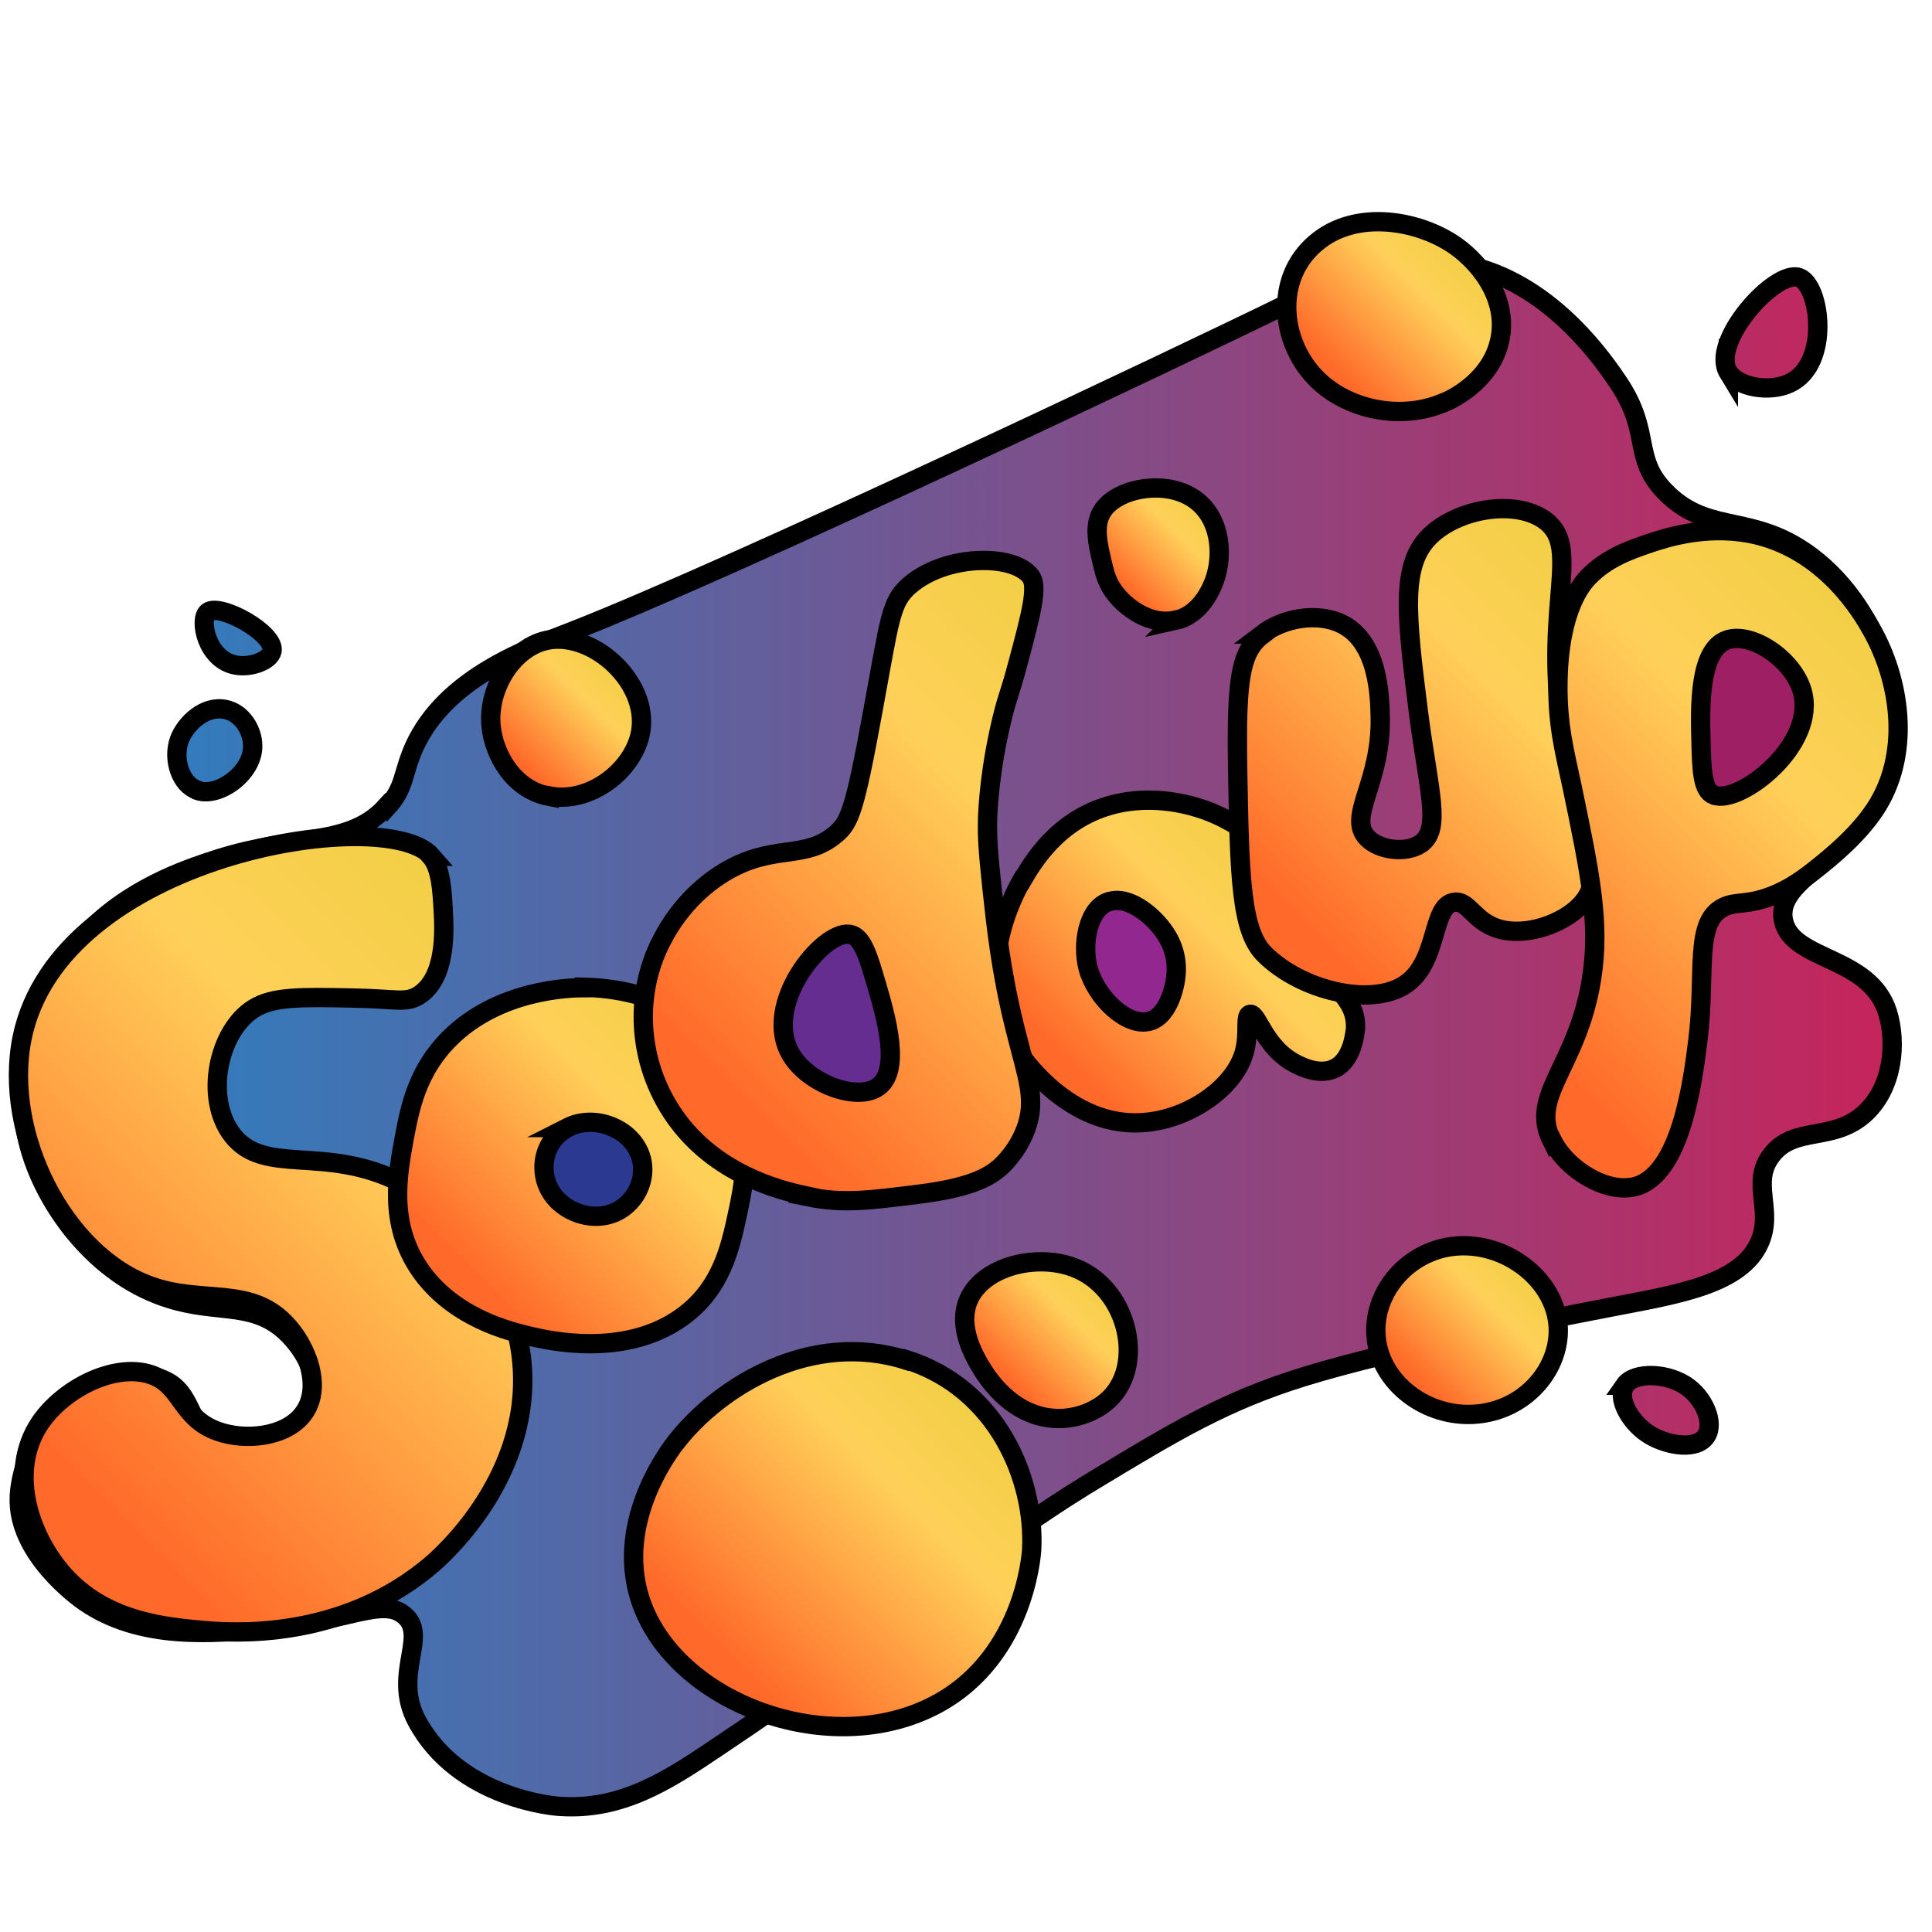 <?xml version="1.0" encoding="UTF-8"?>
<svg id="Layer_1" data-name="Layer 1" xmlns="http://www.w3.org/2000/svg" version="1.1" xmlns:xlink="http://www.w3.org/1999/xlink" viewBox="0 0 500 500">
  <defs>
    <style>
      .cls-1 {
        fill: url(#New_Gradient_Swatch-11);
      }

      .cls-1, .cls-2, .cls-3, .cls-4, .cls-5, .cls-6, .cls-7, .cls-8, .cls-9, .cls-10, .cls-11, .cls-12, .cls-13, .cls-14, .cls-15, .cls-16, .cls-17 {
        stroke: #000;
        stroke-miterlimit: 10;
        stroke-width: 5px;
      }

      .cls-2 {
        fill: url(#New_Gradient_Swatch-12);
      }

      .cls-3 {
        fill: url(#New_Gradient_Swatch-3);
      }

      .cls-4 {
        fill: url(#New_Gradient_Swatch-5);
      }

      .cls-5 {
        fill: #2b3990;
      }

      .cls-6 {
        fill: url(#New_Gradient_Swatch-10);
      }

      .cls-7 {
        fill: url(#linear-gradient);
      }

      .cls-8 {
        fill: #662d91;
      }

      .cls-9 {
        fill: url(#New_Gradient_Swatch-8);
      }

      .cls-10 {
        fill: url(#New_Gradient_Swatch-9);
      }

      .cls-11 {
        fill: url(#New_Gradient_Swatch-6);
      }

      .cls-12 {
        fill: url(#New_Gradient_Swatch-2);
      }

      .cls-13 {
        fill: #92278f;
      }

      .cls-14 {
        fill: url(#New_Gradient_Swatch-4);
      }

      .cls-15 {
        fill: url(#New_Gradient_Swatch);
      }

      .cls-16 {
        fill: #9e1f63;
      }

      .cls-17 {
        fill: url(#New_Gradient_Swatch-7);
      }
    </style>
    <linearGradient id="linear-gradient" x1="5.2" y1="267.7" x2="490.8" y2="267.7" gradientUnits="userSpaceOnUse">
      <stop offset="0" stop-color="#2484c6"/>
      <stop offset="1" stop-color="#c6245a"/>
    </linearGradient>
    <linearGradient id="New_Gradient_Swatch" data-name="New Gradient Swatch" x1="140.2" y1="250" x2="-.4" y2="390.7" gradientUnits="userSpaceOnUse">
      <stop offset="0" stop-color="#f2cf45"/>
      <stop offset=".3" stop-color="#ffd059"/>
      <stop offset=".9" stop-color="#ff6a2a"/>
    </linearGradient>
    <linearGradient id="New_Gradient_Swatch-2" data-name="New Gradient Swatch" x1="332" y1="224" x2="273.1" y2="282.9" xlink:href="#New_Gradient_Swatch"/>
    <linearGradient id="New_Gradient_Swatch-3" data-name="New Gradient Swatch" x1="183.3" y1="268.1" x2="115.4" y2="336.1" xlink:href="#New_Gradient_Swatch"/>
    <linearGradient id="New_Gradient_Swatch-4" data-name="New Gradient Swatch" x1="295.8" y1="178" x2="179.3" y2="294.6" xlink:href="#New_Gradient_Swatch"/>
    <linearGradient id="New_Gradient_Swatch-5" data-name="New Gradient Swatch" x1="416.1" y1="150.8" x2="323.6" y2="243.4" xlink:href="#New_Gradient_Swatch"/>
    <linearGradient id="New_Gradient_Swatch-6" data-name="New Gradient Swatch" x1="485.4" y1="160.9" x2="375.6" y2="270.7" xlink:href="#New_Gradient_Swatch"/>
    <linearGradient id="New_Gradient_Swatch-7" data-name="New Gradient Swatch" x1="395.4" y1="328.4" x2="363.7" y2="360.1" xlink:href="#New_Gradient_Swatch"/>
    <linearGradient id="New_Gradient_Swatch-8" data-name="New Gradient Swatch" x1="253.2" y1="363.6" x2="181.2" y2="435.5" xlink:href="#New_Gradient_Swatch"/>
    <linearGradient id="New_Gradient_Swatch-9" data-name="New Gradient Swatch" x1="285" y1="332.5" x2="258.1" y2="359.5" xlink:href="#New_Gradient_Swatch"/>
    <linearGradient id="New_Gradient_Swatch-10" data-name="New Gradient Swatch" x1="159.5" y1="172.3" x2="131.9" y2="199.9" xlink:href="#New_Gradient_Swatch"/>
    <linearGradient id="New_Gradient_Swatch-11" data-name="New Gradient Swatch" x1="311.2" y1="131" x2="288.4" y2="153.7" xlink:href="#New_Gradient_Swatch"/>
    <linearGradient id="New_Gradient_Swatch-12" data-name="New Gradient Swatch" x1="377.9" y1="64.2" x2="342.4" y2="99.7" xlink:href="#New_Gradient_Swatch"/>
  </defs>
  <path class="cls-7" d="M100.1,209c4.8-5.2,3.9-8.5,7.1-15.7,8.1-17.9,29.3-25.4,41.1-30,41.6-16.3,157.6-71.3,185.1-84.8,11.6-5.7,28.7-14.2,47.5-9.6,21.4,5.3,34.6,25.2,38,30.2,8.6,12.9,3.5,19.3,11.9,28,10.4,10.8,20.8,6.2,34.5,14.6,19.2,11.7,30.6,40.2,23.2,60.6-7.2,19.9-29.5,24.6-26.9,36.1,2.4,10.4,22.3,8.9,26.9,23.6,2.4,7.8,1.5,19-5.5,25.8-8.3,8-18.5,3.3-24.5,11.1-5.6,7.2.7,14.3-3.2,22.8-4.7,10.4-20.2,13.1-36.4,16.2-14.5,2.8-57.7,11-81.5,18.4-20.4,6.3-33.4,14.2-53.8,26.5-32.5,19.7-47.5,35.7-98.9,70-12.2,8.2-24,15.7-39.6,14.7-1.3,0-26.4-2-37.2-22.1-6.5-12.1,3.1-21.9-3.2-27.3-5.7-4.9-14.7,1.5-35.8,3.4-13.8,1.3-32.5,3-47-7-1.2-.8-17.7-12.5-16.9-27.3,0-.1,0-.2,0-.3.2-2.7,1.6-16.2,13.8-24.4,1.5-1,13.7-9.5,23.3-5.5,8.3,3.4,6.2,12.6,14.3,16,7.6,3.2,20.2-.2,24-8.4,3.4-7.4-1.9-15.8-6.6-20.1-8.5-7.7-17.5-4.5-29.9-8.4-17.9-5.5-30.3-21.9-35.2-35.8-8-22.7,1.2-46.7,15.4-60.4,11.4-11.1,26.4-15.7,32.6-17.7,20.4-6.4,33.7-3,43.2-13.4ZM447.3,96.3c2.5,4,10.7,5.3,15.8,2.9,10.8-5,8-25.7,2.4-27.4-6.2-2-23,16.7-18.2,24.6ZM51.2,204.6c5.5,1.8,14.3-4.6,14.2-11.6,0-3.8-2.6-8.5-7.1-9.4-5.3-1.1-10.3,3.6-11.9,7.9-1.8,5.1.4,11.6,4.7,13ZM70.4,168.5c.9-4.6-13.5-12.5-16.6-10.1-2.4,1.9-.3,12.3,7.1,13.7,3.9.8,9-1.1,9.5-3.6ZM420.6,358.5c-2.3,3.3,1.2,9.3,5.5,12.3,4.4,3.1,12.1,4.6,15,1.4,2.9-3.1.3-9.7-4-13-5.1-4-14.1-4.3-16.6-.7Z"/>
  <path class="cls-15" d="M111.7,221.6c-11.9-13.7-96.4-.5-106,47.1-5,24.8,10.8,56.1,33.2,64.1,13.3,4.8,25.5,0,34.8,9.6,5.9,6,9.9,16.9,4.7,23.6-4.5,5.9-14.9,7-22.1,4.4-9.7-3.5-9.1-12-17.4-14.7-9.3-3-22.4,3.6-28.5,12.5-8.9,13.2-2.2,30.9,7.1,40.5,10.8,11.2,25.7,12.4,35.6,13.3,6.1.5,35.7,3,59.3-17.7,3.1-2.8,27.5-24.9,22.1-56-2.9-16.8-14.2-33.9-30.9-42.3-19.8-9.9-35.2-1.5-43.5-12.3-7.3-9.5-3.7-26.9,5.6-32.7,5-3.1,12-3,26.1-2.7,10.8.2,13.2,1.4,16.6-.7,7.2-4.6,6.6-16.9,6.3-22.1-.3-5.2-.6-10.9-3.2-13.9Z"/>
  <path class="cls-12" d="M264.4,227.9c-1.5,2.6-14.1,25-.6,44.7,1.5,2.2,14.2,20.1,33.4,17.8,11.3-1.3,22.6-9.3,24.9-18.4,1.2-4.6,0-9.2,1.4-9.5,2-.4,3.7,8.9,12.2,13,1.4.7,5.6,2.7,9.3,1.2,5.4-2.2,5.7-10.3,5.8-10.6.3-8.5-7.1-9.9-11.8-22.5-2.6-6.8-1-8-4.2-14.2-3.4-6.5-7.9-10.6-9.8-12.2-5.7-4.8-11.4-6.9-13-7.5-2.8-1-13.2-4.5-24.6-1.3-13.8,3.8-20.3,15-22.9,19.5Z"/>
  <path class="cls-3" d="M151.3,255.5c7.2.2,19,1.7,28.5,9.4,18.5,15,12.8,41.2,11.1,49.1-1.9,8.9-4.2,19.4-14.2,26.7-14.9,10.9-34.9,6.2-39.6,5.1-5-1.2-19.9-4.7-28.5-17.3-8.1-11.9-5.7-24.5-4-33.9,1.5-7.9,3.3-17.5,11.9-26,12.6-12.4,30.5-13,34.8-13Z"/>
  <path class="cls-5" d="M146.9,291.8c6.5-3.3,15.1-.3,18.2,5.8,3.3,6.3-.3,14.4-7.1,16.6-5.6,1.8-12-.8-15-5.1-3.9-5.4-2.7-13.9,4-17.3Z"/>
  <path class="cls-14" d="M209.1,309.6c-4.7-1-21.2-4.3-32.4-17.9-11.2-13.7-13.1-32.1-6.2-46.8,1.4-2.9,6-12.4,16.7-19,12.9-7.9,20.9-3,29.2-10.1,3.5-3,4.8-6.1,9.5-31.8,4.4-23.8,4.5-28.2,9.5-32.5,9.2-8,26.7-8.3,31.3-2.4,2,2.6.3,9.3-3.3,22.7-2.1,7.9-2.4,7.6-3.8,13.1-3.5,14-3.9,24.4-4,26.6-.2,6,.3,10.1,1.1,18.1,1.1,10.2,2.3,21.7,5.9,36.2,3.2,13,5.8,18.7,2.8,26.6-2.2,5.7-5.9,9.1-6.7,9.8-2.7,2.3-7.3,5.2-21.3,6.9-12.1,1.5-19.1,2.5-28.4.6Z"/>
  <path class="cls-4" d="M326.7,164.1c5.5-4.2,14.4-5.7,20.6-2.6,9.5,4.7,9.8,18.8,9.9,24.3.3,16.9-8.6,25.5-3.4,31,3.1,3.3,10.1,4.1,13.8,1.6,5.6-3.7,2.1-13.7-.5-34-3.2-25.4-4.7-38.2,3-45.7,7.1-6.9,21.4-9.5,29.2-4.4,10.4,6.8.3,21.4,4.9,53.7,3.7,25.8,13.1,37.5,4.9,46.2-4.5,4.8-14,8.3-21.2,6.2-6.5-1.9-7.8-7.4-11.5-6.9-6.1.7-3.9,15.6-12.9,21.4-8.8,5.7-26.7,1.5-36.2-7.9-6.2-6.1-6.5-20.1-7-48-.4-23.9.8-30.5,6.6-34.9Z"/>
  <path class="cls-11" d="M401.6,295.2c-5.9-11.7,6.7-19.2,10.3-41.9,2.3-14.5-.4-27.3-5-49.5-1.9-9-3.9-16.1-3.7-27.3.3-18.9,6.3-25.5,7.9-27.2,4.9-5,10.8-7,15.8-8.7,3.9-1.3,14-4.7,25.7-2.6,19.8,3.7,29.6,21.1,31.9,25.2,7.1,12.7,10,30.8,1.6,44.9-4.5,7.5-12.1,13.6-16.1,16.8-5.1,4.1-8.4,5.7-10.8,6.7-7.1,2.9-9.8,1.5-13.2,3.2-7.7,3.9-4.4,16.8-6.6,34.5-1.3,10.5-4.4,34.8-16.3,37.8-7.2,1.8-17.5-4.2-21.4-12Z"/>
  <path class="cls-8" d="M219.9,241.8c3.3.5,4.8,5.7,7,13.2,2.3,7.9,6.6,22.5,0,26.5-5.5,3.4-17.7-1-22.2-8.6-7.6-12.8,8.2-32.1,15.1-31.1Z"/>
  <path class="cls-13" d="M287.2,233.3c5.3-1.6,12.1,4.3,14.9,9.1,2.7,4.5,2.4,8.8,2.2,10.4,0,.6-1.3,10.1-6.9,11.5-5.7,1.5-13.7-6-15.8-13.7-1.7-6.4,0-15.7,5.5-17.3Z"/>
  <path class="cls-16" d="M443.6,205.8c-3.1-1.2-3.2-6.6-3.4-14.4-.2-8.2-.6-23.3,6.8-25.8,6.2-2.1,16.9,4.8,19.4,13.2,4,14.1-16.3,29.4-22.7,27Z"/>
  <path class="cls-17" d="M373.1,323.1c13.8-3.5,28.8,6.5,30.1,19.5,1,10.3-6.9,21-19,23.1-12.7,2.2-25.2-5.9-27.7-17.3-2.4-11.1,5.2-22.4,16.6-25.3Z"/>
  <path class="cls-9" d="M234.5,352c-24.5-7.8-48.1,6.7-59.3,20.9-2.1,2.6-17.1,22.3-8.7,43.3,9.9,24.7,47,38.4,73.6,26,24.9-11.6,26.8-39.8,26.9-41.2.9-18.2-8.9-41.7-32.4-49.1Z"/>
  <path class="cls-10" d="M273.4,367.1c5.7.2,11.7-2.3,15-6.5,7.5-9.4,2.9-27.4-10.3-32.5-9.2-3.6-22.4-.8-26.9,7.2-3.9,7,.6,15,2.4,18.1,1.3,2.2,7.8,13.3,19.8,13.7Z"/>
  <path class="cls-6" d="M142.1,206.1c-9.4-1.8-14.3-11-15-18.1-1-9.7,5.6-20.8,15-22.4,11.7-1.9,25.9,11.1,23.7,23.8-1.7,9.7-12.9,18.7-23.7,16.6Z"/>
  <path class="cls-1" d="M304.1,160.6c6-1.3,8.8-7.1,9.5-8.7,3.4-7.1,2.9-19.2-6.3-23.8-7.6-3.8-18.7-1.3-22.1,4.3-2.2,3.6-1.1,8.3,0,13,.7,3,1.3,5.4,3.2,7.9,2.9,3.9,9.2,8.7,15.8,7.2Z"/>
  <path class="cls-2" d="M373.7,104.2c1.5-.6,11.5-5.1,14.2-15.2,2.9-10.6-4.1-20.3-11.1-25.3-9.3-6.6-25.9-9.8-36.4-.7-10.6,9.1-9.1,25.2,0,34.7,8.2,8.5,22.3,11.2,33.2,6.5Z"/>
</svg>